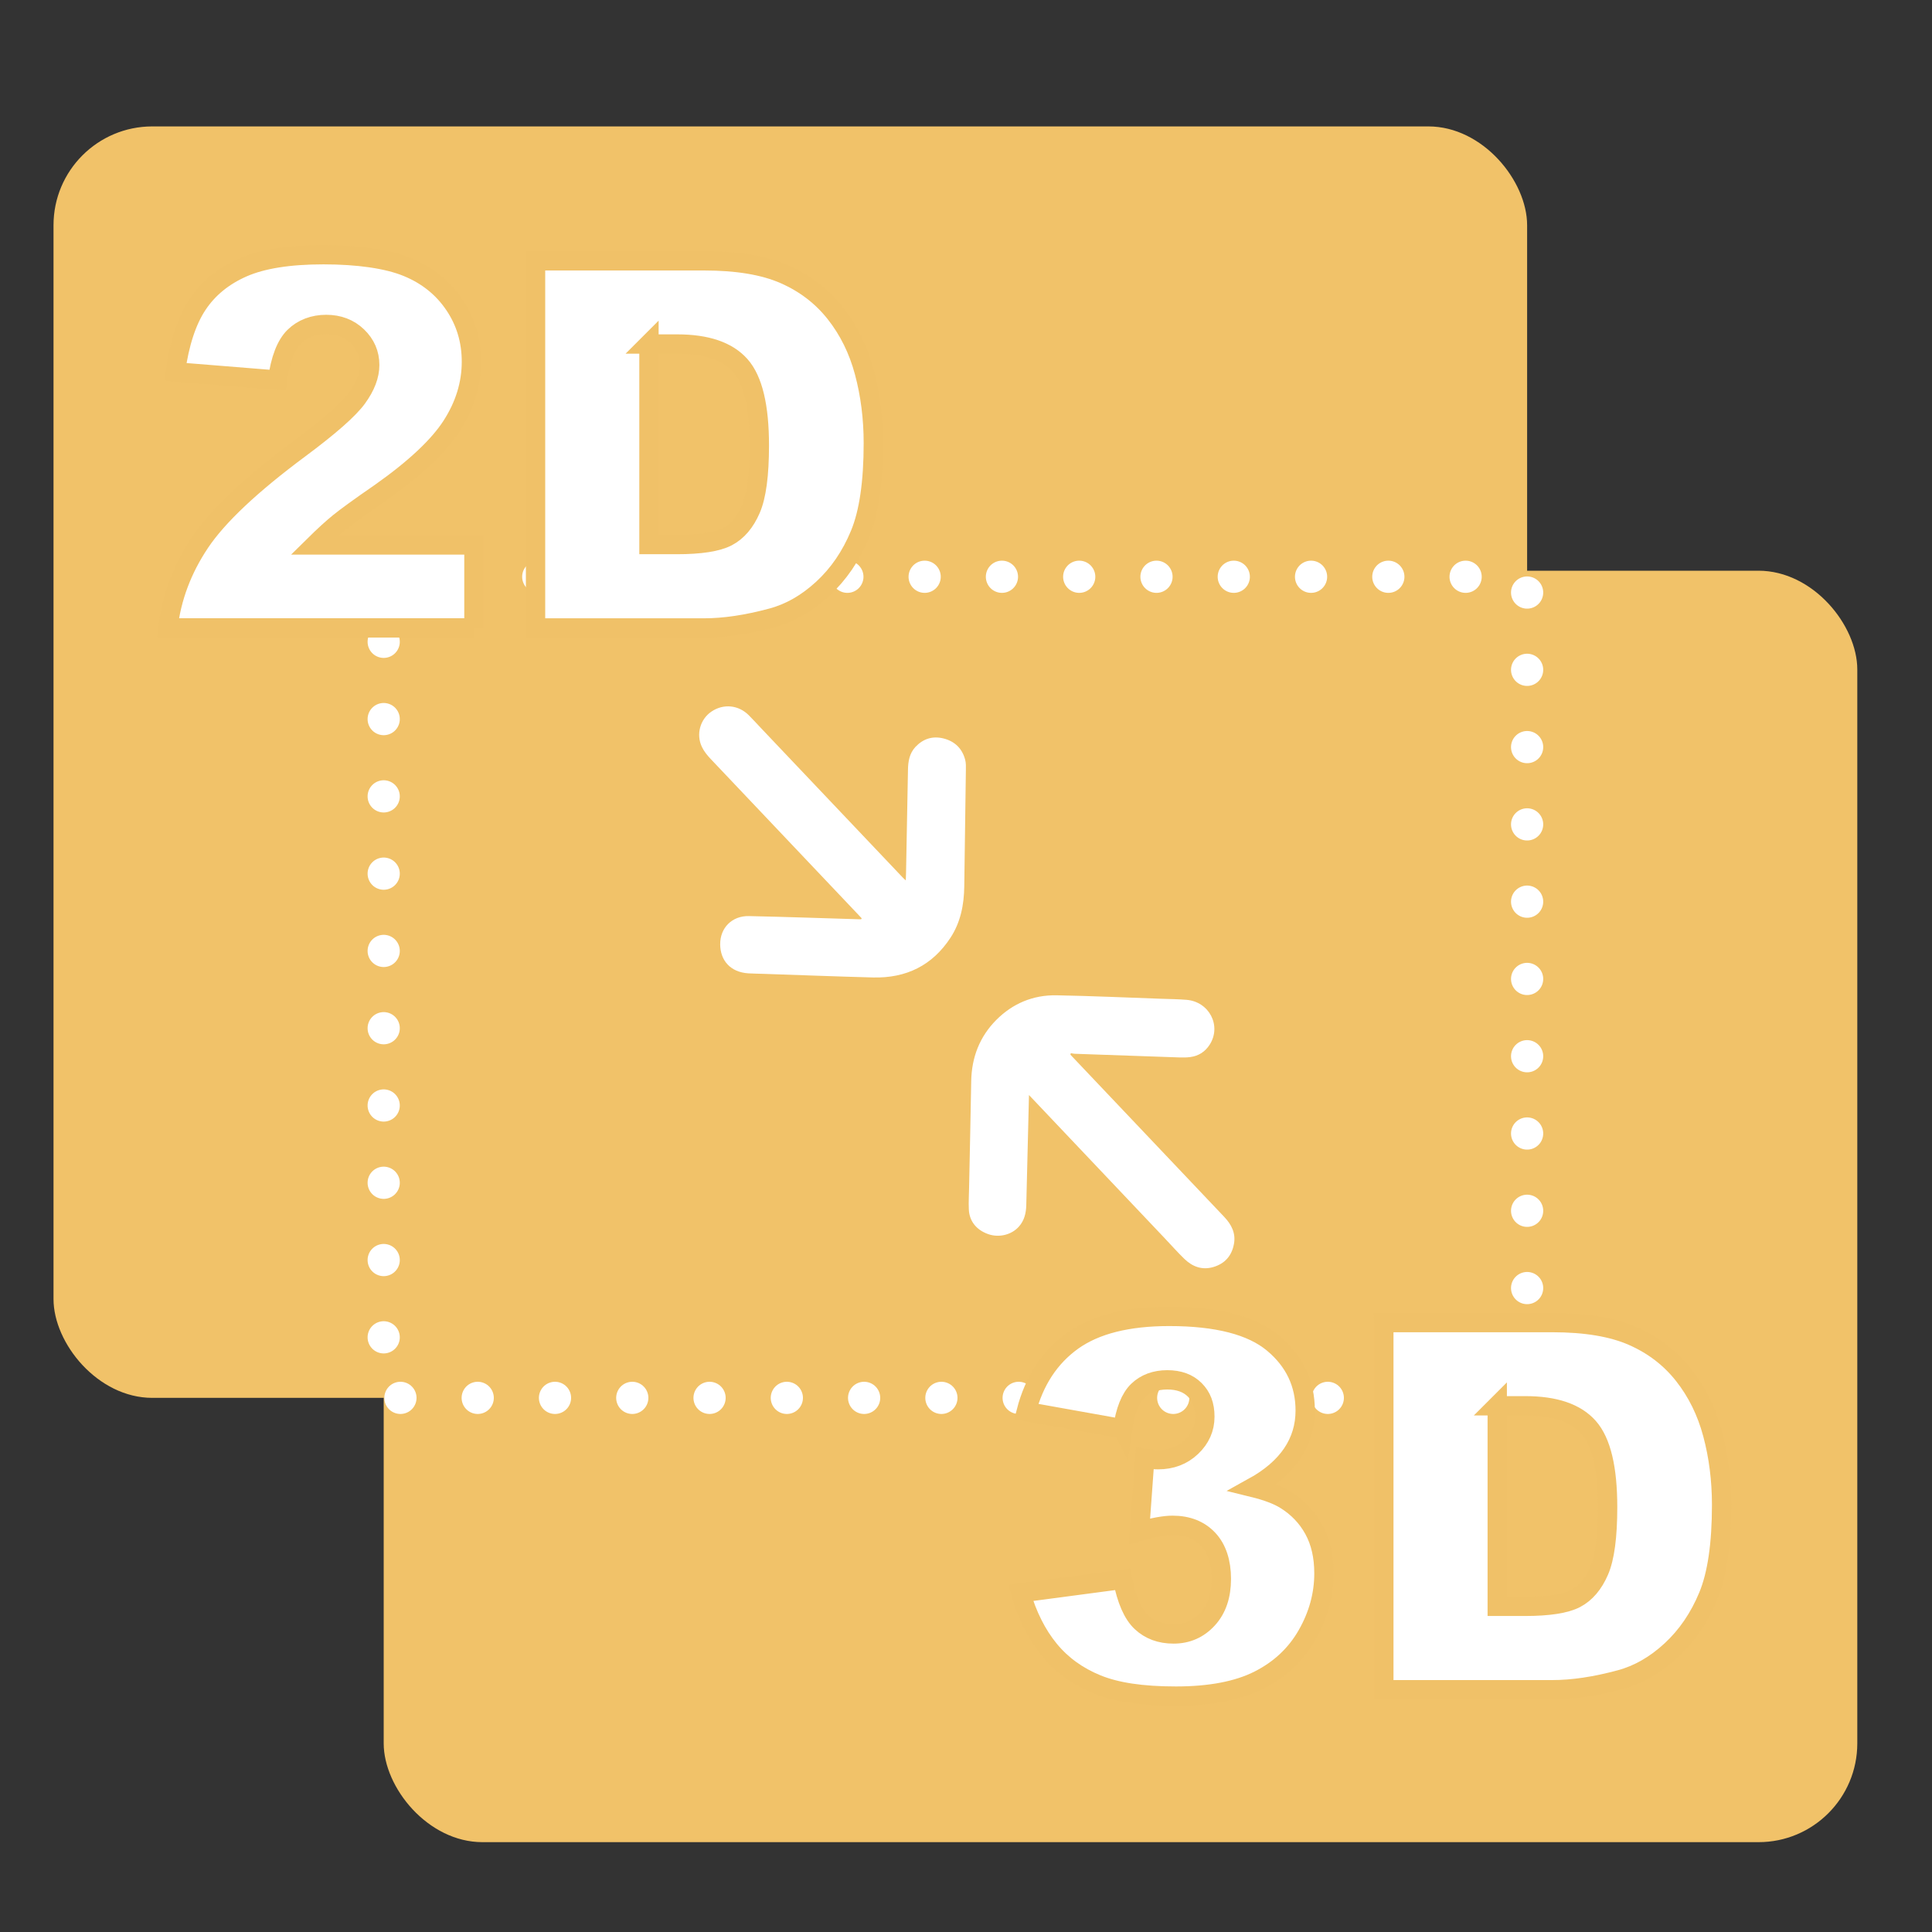<?xml version="1.0" encoding="UTF-8"?>
<svg id="Layer_1" data-name="Layer 1" xmlns="http://www.w3.org/2000/svg" viewBox="0 0 300 300">
  <rect x="0" y="0" width="300" height="300" fill="#333333" stroke="none"/>
  <rect x="8.31" y="19.63" width="228.82" height="197.43" rx="15.34" ry="15.34" fill="#f1c269"/>
  <rect x="59.58" y="88.62" width="228.82" height="197.43" rx="15.34" ry="15.34" fill="#f1c269"/>
  <rect x="59.58" y="89.56" width="177.55" height="127.5" fill="none" stroke="#fff" stroke-dasharray="0 12" stroke-linecap="round" stroke-linejoin="round" stroke-width="5"/>
  <g>
    <path d="m73.59,97.5H26.08c.54-4.69,2.2-9.11,4.96-13.24,2.76-4.13,7.94-9.01,15.53-14.64,4.64-3.45,7.61-6.07,8.9-7.85,1.3-1.79,1.94-3.49,1.94-5.09,0-1.74-.64-3.22-1.92-4.45-1.28-1.23-2.9-1.85-4.84-1.85s-3.67.64-4.96,1.91c-1.28,1.27-2.15,3.51-2.59,6.73l-15.86-1.28c.62-4.46,1.76-7.94,3.42-10.44,1.66-2.5,4-4.42,7.02-5.75,3.02-1.33,7.2-2,12.54-2s9.91.64,13.01,1.91c3.1,1.27,5.53,3.22,7.31,5.85s2.66,5.58,2.66,8.85c0,3.47-1.02,6.79-3.05,9.95s-5.74,6.64-11.1,10.42c-3.19,2.2-5.32,3.75-6.4,4.63s-2.34,2.03-3.79,3.46h24.73v12.91Z" fill="#fff" stroke="#f0c168" stroke-miterlimit="10" stroke-width="3"/>
    <path d="m83.16,40.5h26.17c5.16,0,9.33.7,12.5,2.1,3.18,1.4,5.8,3.41,7.87,6.03,2.07,2.62,3.58,5.66,4.51,9.14.93,3.47,1.4,7.15,1.4,11.04,0,6.09-.69,10.82-2.08,14.17-1.39,3.36-3.31,6.17-5.77,8.44-2.46,2.27-5.11,3.78-7.93,4.53-3.86,1.04-7.36,1.56-10.5,1.56h-26.17v-57Zm17.61,12.91v31.15h4.32c3.68,0,6.3-.41,7.85-1.22s2.77-2.24,3.65-4.28c.88-2.03,1.32-5.33,1.32-9.9,0-6.04-.99-10.17-2.96-12.4s-5.24-3.34-9.8-3.34h-4.39Z" fill="#fff" stroke="#f0c168" stroke-miterlimit="10" stroke-width="3"/>
  </g>
  <g>
    <path d="m174.32,221.86l-14.97-2.68c1.24-4.77,3.64-8.42,7.17-10.96,3.54-2.54,8.55-3.81,15.03-3.81,7.44,0,12.82,1.39,16.14,4.16s4.98,6.26,4.98,10.46c0,2.46-.67,4.69-2.02,6.69-1.35,2-3.38,3.75-6.1,5.25,2.2.54,3.89,1.18,5.05,1.91,1.89,1.17,3.36,2.7,4.41,4.61s1.57,4.18,1.57,6.82c0,3.32-.87,6.5-2.61,9.55s-4.24,5.39-7.5,7.04-7.56,2.47-12.87,2.47-9.27-.61-12.27-1.83c-2.99-1.22-5.46-3-7.39-5.35-1.93-2.35-3.42-5.29-4.45-8.85l15.83-2.1c.62,3.19,1.59,5.4,2.9,6.63,1.31,1.23,2.97,1.85,5,1.85,2.13,0,3.89-.78,5.31-2.33s2.12-3.63,2.12-6.22-.68-4.69-2.04-6.14c-1.36-1.45-3.21-2.18-5.54-2.18-1.24,0-2.96.31-5.13.93l.82-11.31c.88.13,1.57.19,2.06.19,2.07,0,3.8-.66,5.19-1.98s2.08-2.89,2.08-4.7-.52-3.12-1.56-4.16-2.46-1.56-4.28-1.56-3.38.56-4.55,1.69c-1.17,1.13-1.96,3.1-2.37,5.93Z" fill="#fff" stroke="#f0c168" stroke-miterlimit="10" stroke-width="3"/>
    <path d="m214.88,205.37h26.17c5.16,0,9.33.7,12.5,2.1,3.18,1.4,5.8,3.41,7.87,6.03,2.07,2.62,3.58,5.66,4.51,9.14.93,3.47,1.4,7.15,1.4,11.04,0,6.09-.69,10.82-2.08,14.17s-3.31,6.17-5.77,8.44-5.11,3.78-7.93,4.53c-3.86,1.04-7.36,1.56-10.5,1.56h-26.17v-57Zm17.61,12.91v31.15h4.32c3.68,0,6.3-.41,7.85-1.22s2.77-2.24,3.65-4.28c.88-2.03,1.32-5.33,1.32-9.9,0-6.04-.99-10.17-2.96-12.4s-5.24-3.34-9.8-3.34h-4.39Z" fill="#fff" stroke="#f0c168" stroke-miterlimit="10" stroke-width="3"/>
  </g>
  <g id="kkl3RF.tif">
    <g>
      <path d="m166.22,163.78c.31.33.62.65.93.98,7.64,8.06,15.28,16.13,22.93,24.18,1.14,1.2,1.83,2.54,1.53,4.2-.33,1.84-1.4,3.08-3.22,3.61-1.72.5-3.22-.05-4.47-1.26-1.05-1.01-2.02-2.12-3.03-3.18-6.83-7.21-13.66-14.41-20.49-21.62-.17-.18-.33-.35-.62-.65-.01.37-.02.58-.02.79-.13,5.43-.27,10.87-.4,16.3-.03,1.24-.3,2.38-1.14,3.33-1.12,1.27-3.06,1.77-4.76,1.18-1.83-.64-2.95-2.01-3.02-3.86-.05-1.13.02-2.26.04-3.4.11-5.49.24-10.98.33-16.48.06-3.7,1.31-6.92,3.88-9.51,2.53-2.55,5.7-3.9,9.33-3.84,5.45.1,10.9.35,16.35.54,1.28.04,2.57.06,3.85.16,3.54.28,5.49,4.02,3.63,6.95-.7,1.1-1.72,1.77-3.02,1.94-.54.07-1.09.08-1.64.06-5.43-.18-10.87-.38-16.3-.57-.2,0-.4-.06-.61-.1-.02.08-.05.16-.07.24Z" fill="#fff"/>
      <path d="m133.8,142.59c-.15-.16-.3-.32-.45-.48-7.66-8.07-15.31-16.14-22.96-24.22-.54-.57-1.07-1.21-1.4-1.91-.94-1.97-.26-4.31,1.49-5.49,1.86-1.26,4.2-1.03,5.8.58.7.7,1.36,1.44,2.04,2.15,7.32,7.71,14.63,15.42,21.95,23.14.09.09.18.17.38.35.02-.49.03-.85.04-1.22.1-5.32.2-10.64.3-15.97.02-1.31.24-2.56,1.17-3.55,1.19-1.26,2.66-1.73,4.36-1.3,1.74.44,2.89,1.56,3.35,3.3.14.52.12,1.09.11,1.63-.08,6.02-.16,12.04-.25,18.06-.04,2.84-.57,5.55-2.14,7.95-2.82,4.31-6.89,6.3-12.03,6.17-5.66-.15-11.32-.37-16.98-.56-.79-.03-1.59-.03-2.38-.08-2.8-.18-4.35-2.01-4.37-4.5-.02-2.58,1.85-4.45,4.47-4.39,5.66.12,11.32.32,16.98.49.15,0,.29,0,.44,0,.03-.05.05-.09.08-.14Z" fill="#fff"/>
    </g>
  </g>
</svg>